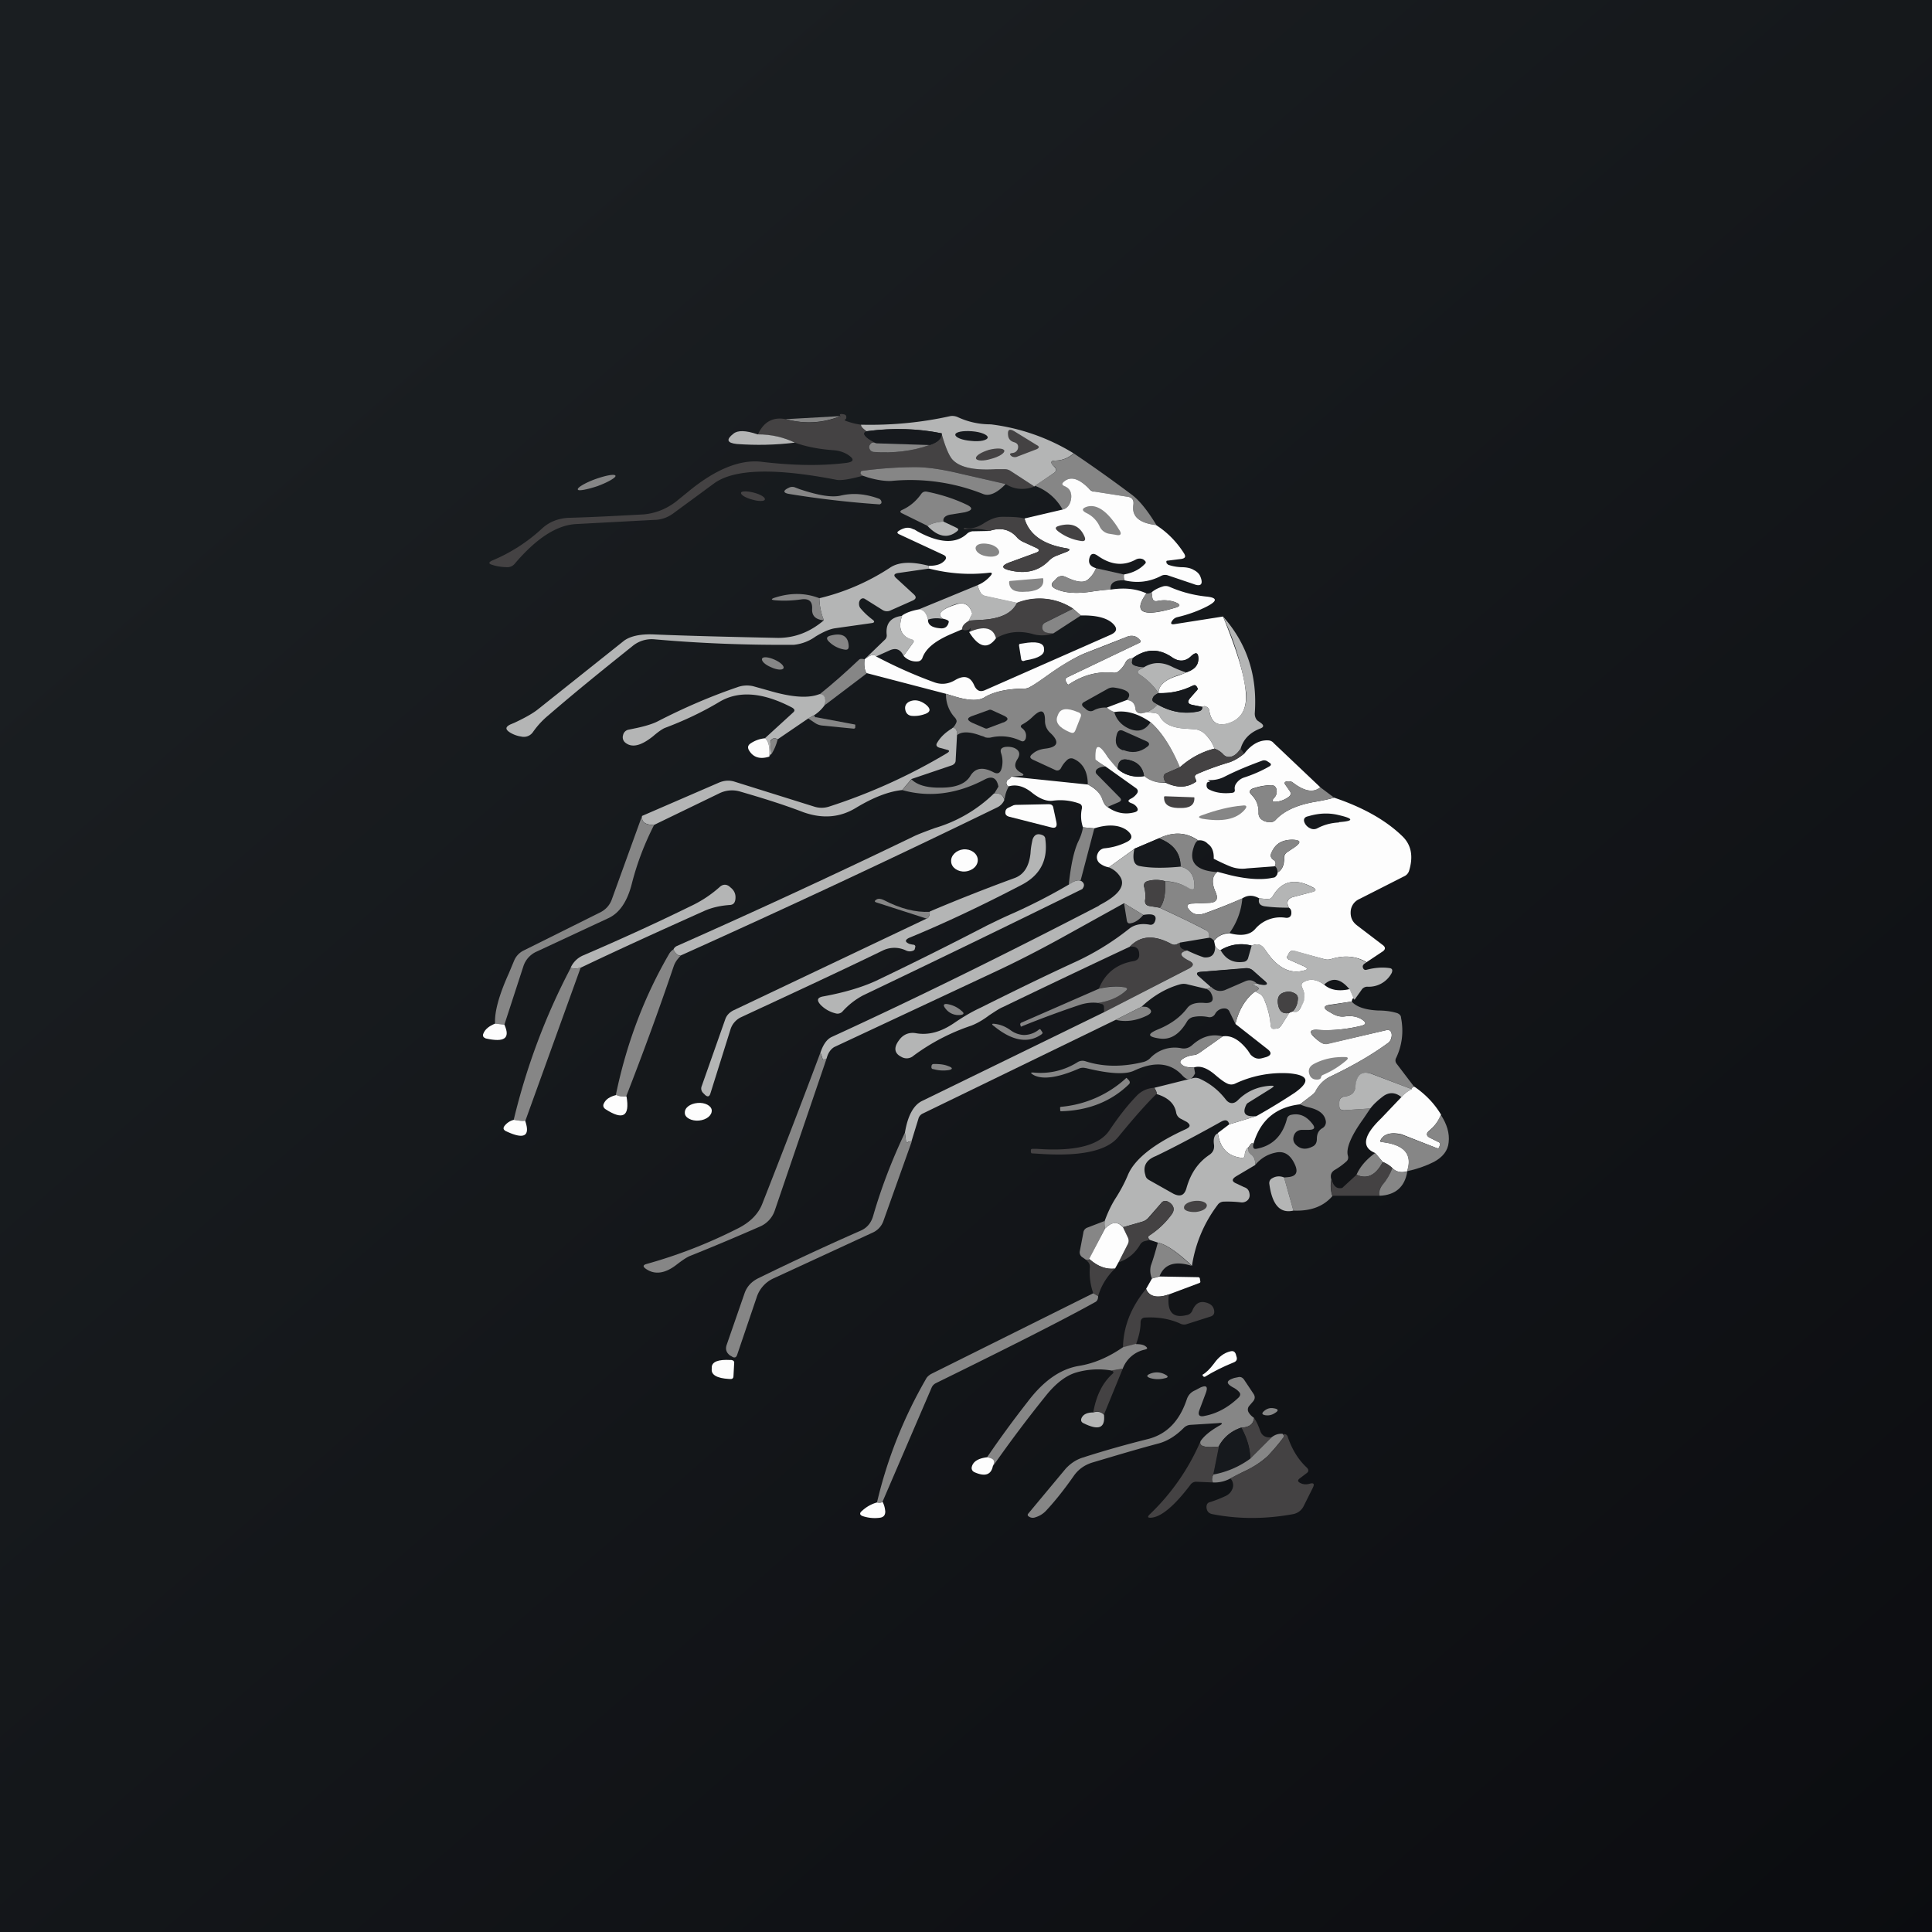 <?xml version='1.0' encoding='utf-8'?>
<!-- by TradeStack -->
<svg width="56" height="56" viewBox="0 0 56 56" xmlns="http://www.w3.org/2000/svg"><rect x="0" y="0" width="56" height="56" fill="#333333" stroke="none"/><path fill="url(#ad3cp0hlf)" d="M0 0h56v56H0z" /><path d="M24.36 12.06c-.5.2-1.02.24-1.59.09l1.6-.09Z" fill="#868686" /><path d="M24.36 12.06c-.04-.06 0-.07.1-.05.05.01.08.04.07.1 0 .02-.01.04-.04.05v.03c.16.06.31.1.47.12 0 .05.05.11.16.19-.15.06-.06.18.28.35-.07-.03-.12-.03-.15 0-.06.04-.07.09-.05.15.02.06.06.09.12.1.57.04 1.11-.02 1.62-.2.23-.07.35-.18.35-.34.1.36.2.61.3.74.2.24.62.34 1.27.3h.27a.3.3 0 0 1 .16.05l.69.45.04-.01c-.33.13-.62.1-.87-.06l-1.3-.3c-.5-.12-.95-.19-1.33-.19a11.97 11.97 0 0 0-1.55.11c-.05.06-.03.1.04.14-.37.1-.62.14-.75.12-1.8-.35-2.98-.32-3.56.1l-1.17.86c-.17.13-.37.2-.58.2l-2.25.12c-.57.03-1.16.42-1.78 1.15a.27.27 0 0 1-.2.1c-.16 0-.31-.02-.46-.07-.1-.03-.1-.07 0-.12a4.91 4.91 0 0 0 1.44-.92c.21-.2.47-.3.76-.32.73-.02 1.47-.06 2.2-.1.33-.03.64-.15.92-.36l.37-.3c.8-.66 1.53-.95 2.16-.86.86.1 1.66.12 2.4.03.25-.03.27-.11.05-.25a.9.9 0 0 0-.4-.12c-.41-.03-.79-.1-1.12-.22-.3-.15-.67-.23-1.07-.24.17-.37.44-.51.8-.44.57.15 1.1.12 1.6-.09Z" fill="#444243" /><path d="M31.12 13.14a.8.8 0 0 1-.53.21c-.13 0-.15.05-.06.15l.03.03c.07.07.06.13-.01.18l-.57.39-.69-.45a.3.3 0 0 0-.16-.05h-.27c-.65.04-1.07-.06-1.27-.3-.1-.13-.2-.38-.3-.74a6.51 6.51 0 0 0-2.17-.06c-.11-.08-.17-.14-.16-.19.88.02 1.74-.06 2.59-.25.07-.01.14 0 .21.03.3.14.62.21.96.21a5.98 5.98 0 0 1 2.4.84Z" fill="#B4B5B5" /><path d="M27.3 12.56c0 .16-.13.27-.36.34l-1.54-.05c-.34-.17-.43-.3-.28-.35.77-.1 1.5-.08 2.17.06ZM28.15 12.78c.26.03.47-.02.48-.1 0-.08-.2-.16-.46-.18-.26-.02-.48.02-.48.1s.2.16.46.18Z" fill="#16191D" /><path d="M30.05 12.9c.08.04.08.08 0 .12l-.55.21a.19.19 0 0 1-.17 0c-.08-.06-.07-.09.02-.1.08-.01.12-.05.15-.11.03-.1 0-.17-.1-.2-.11-.03-.17-.1-.18-.2-.02-.17.04-.2.18-.12l.65.4Z" fill="#444243" /><path d="M21.96 12.59c.41 0 .77.09 1.08.24-.57.07-1.12.08-1.68.04-.29-.03-.32-.13-.1-.3.12-.1.35-.1.7.02Z" fill="#B4B5B5" /><path d="m25.4 12.85 1.54.05c-.5.18-1.05.24-1.62.2-.06-.01-.1-.04-.12-.1-.02-.06 0-.11.05-.15.03-.03.08-.03.15 0Z" fill="#868686" /><path d="M28.73 13.3c.23-.06.4-.17.38-.24-.02-.07-.22-.08-.45-.02-.22.07-.39.17-.37.25.02.07.22.08.44.01Z" fill="#444243" /><path d="M31.12 13.14c.58.39 1.14.79 1.7 1.21.22.17.45.46.7.87-.5-.06-.72-.25-.67-.6.02-.13-.03-.2-.16-.22l-.96-.15a.31.31 0 0 1-.18-.1c-.28-.28-.51-.35-.7-.2-.08.06-.07.11.02.15.13.06.2.16.18.32-.02.2-.1.32-.25.35a1.5 1.5 0 0 0-.78-.68h-.04l.57-.38c.07-.05.08-.11.02-.18l-.04-.03c-.09-.1-.07-.14.06-.15a.8.8 0 0 0 .53-.2ZM29.15 14.03c-.25.26-.47.36-.65.29a5.7 5.7 0 0 0-2.66-.38c-.17.01-.4-.02-.68-.1a5.3 5.3 0 0 0-.15-.05c-.07-.04-.09-.08-.04-.14a11.97 11.97 0 0 1 1.55-.11c.38 0 .82.07 1.32.19l1.31.3ZM17.32 14.09c.3-.11.54-.25.52-.3-.02-.06-.28-.01-.59.1-.3.11-.53.25-.5.3.01.05.27 0 .57-.1Z" fill="#868686" /><path d="M33.51 15.22c.33.21.6.49.81.82.06.1.03.14-.07.16l-.4.05c-.03 0-.05.01-.04.04 0 .02 0 .04.02.05l.03.03c.09.03.2.06.37.07.17 0 .29.03.37.08.1.05.17.12.2.21.08.21 0 .28-.2.2l-.74-.25a.25.25 0 0 0-.2.01c-.34.18-.7.22-1.07.13a.4.4 0 0 1-.01-.17c.24-.04.45-.14.6-.3.04-.03.04-.07 0-.1a.17.17 0 0 0-.05-.04.24.24 0 0 0-.21.01c-.37.2-.73.15-1.1-.11-.14-.1-.22-.06-.25.1-.02.13.04.21.2.26a.78.78 0 0 1-.25.34c-.12.09-.31.06-.6-.07a1.1 1.1 0 0 0-.04-.02.22.22 0 0 0-.27.06l-.06.06c-.1.09-.08.16.03.22.26.13.63.16 1.11.08.22-.03.38-.05.5-.05.39-.06.74-.03 1.04.11-.4.55-.12.7.82.42.18-.05.18-.1 0-.17a.94.94 0 0 0-.5-.03c-.09.02-.14-.02-.15-.1l-.02-.15c.09-.08.2-.13.32-.17a.28.28 0 0 1 .2.01c.34.15.69.24 1.05.28.33.03.35.12.05.28-.25.13-.54.24-.88.32a.24.24 0 0 0-.14.1c-.06.08-.04.12.07.1l1.4-.22c.4.98.63 1.72.66 2.21.04.49-.14.79-.55.9-.29.07-.46-.06-.51-.39-.01-.05-.04-.09-.1-.11-.03-.02-.07-.01-.1.01l-.3-.06c-.12-.03-.14-.09-.06-.19l.22-.25v-.04l-.02-.05c-.03-.04-.06-.05-.11-.03-.32.16-.65.23-1 .22 0-.22.19-.39.55-.5a2 2 0 0 0 .25-.1c.24-.08.35-.2.36-.39 0-.18-.07-.21-.2-.09-.18.17-.37.18-.57.04-.38-.26-.75-.25-1.13.02l-.08.02a.2.2 0 0 0-.13.1.79.79 0 0 1-.2.26.19.19 0 0 1-.15.05c-.46-.05-.9.07-1.3.34-.01.01-.03 0-.04-.01l-.04-.07c-.03-.06-.02-.1.04-.13l2.07-.99c.06-.02.07-.06.02-.1a.3.3 0 0 0-.15-.1.34.34 0 0 0-.22.02l-1.15.45c-.27.1-.65.32-1.11.64-.23.17-.41.29-.54.36a.34.34 0 0 1-.17.05c-.51 0-.9.1-1.15.25-.17.11-.46.1-.86-.02l-.26-.08-2.3-.6c-.06-.08-.08-.22-.06-.4.18-.14.29-.16.34-.08.55.29 1.11.54 1.69.75.2.07.4.05.6-.07.26-.15.44-.1.55.16.07.15.17.2.32.13l3.63-1.6c.2-.09.21-.2.04-.35-.18-.15-.48-.22-.9-.21l-.23-.2a1.76 1.76 0 0 0-1.62-.16l-.92-.2a.22.22 0 0 1-.15-.12.6.6 0 0 1-.07-.2 1 1 0 0 0 .38-.28c.05-.06.03-.09-.04-.08-.58.07-1.16.03-1.75-.12-.03.01-.03-.01 0-.08.2 0 .34-.04.44-.14.08-.08.06-.14-.03-.18l-1.29-.6c-.05-.03-.05-.06 0-.09a.54.54 0 0 1 .17-.08.32.32 0 0 1 .25.03c.03 0 .07.03.12.06.64.35 1.12.37 1.44.07.04-.04.1-.06.15-.07l.5-.01c.32-.11.6-.05.81.2.05.05.1.08.15.11l.4.18c.1.05.1.1-.01.14l-.74.27c-.28.1-.28.19.02.25.44.1.8 0 1.08-.28a.62.62 0 0 1 .23-.15l.29-.11c.12-.05.12-.09-.02-.11-.66-.11-1.06-.4-1.2-.86l1.11-.26c.14-.03.23-.15.25-.35.01-.16-.05-.26-.18-.32-.1-.04-.1-.09-.02-.15.19-.15.42-.08.7.2.05.06.1.1.18.1l.96.15c.13.02.18.1.16.23-.05.34.17.53.66.59Z" fill="#FDFDFD" /><path d="M22.89 14.32c-.2-.03-.2-.1-.03-.18a.22.22 0 0 1 .19-.01l.13.05c.54.18.94.25 1.21.18.36-.08.72-.04 1.1.1.03.02.06.05.06.1 0 .01 0 .03-.02.04l-.03.02c-.88-.06-1.75-.16-2.61-.3Z" fill="#868686" /><path d="M21.8 14.48c.2.06.36.05.37 0 .02-.06-.12-.15-.32-.2-.19-.05-.36-.05-.37 0-.02.06.13.15.32.2Z" fill="#444243" /><path d="M27.35 15.12c-.15 0-.3.04-.47.12l-.73-.36c-.07-.03-.07-.07 0-.1.22-.1.4-.25.55-.46.04-.06.1-.08.16-.07.4.08.78.2 1.12.36.23.1.23.18-.02.24l-.37.06c-.18.02-.27.1-.24.21ZM32.33 15.5l-.19-.03a.37.37 0 0 1-.27-.22.8.8 0 0 0-.36-.37c-.17-.08-.16-.15.02-.2.27-.06.55.13.85.58l.05.08c.1.14.06.2-.1.16Z" fill="#868686" /><path d="M29.7 15.03c.13.46.53.75 1.2.86.13.02.13.06 0 .1l-.28.12a.62.62 0 0 0-.22.15c-.29.29-.65.38-1.1.28-.29-.06-.3-.15 0-.25l.73-.27c.11-.04.12-.09 0-.14l-.38-.18a.47.47 0 0 1-.16-.11c-.21-.25-.49-.31-.81-.2a1.8 1.8 0 0 0-.72-.05l-.02-.01v-.02l.02-.01c.17.04.36 0 .57-.14.19-.12.36-.18.52-.18.3 0 .52.01.64.05Z" fill="#444243" /><path d="m27.35 15.12.38.18c.06.03.06.06.01.1-.27.22-.56.16-.86-.16.16-.08.32-.12.47-.12Z" fill="#B4B5B5" /><path d="M30.7 15.24c.37-.1.6.01.73.3.05.11.02.16-.1.14a1.44 1.44 0 0 1-.66-.28c-.1-.08-.09-.13.04-.16Z" fill="#444243" /><path d="M28.58 16.12c.19.04.36 0 .38-.1.02-.1-.12-.22-.3-.25-.2-.04-.36 0-.38.1-.02.1.11.22.3.25Z" fill="#868686" /><path d="M26.93 16.4c-.03.07-.03.1 0 .08l-.9.13c-.12.02-.14.07-.05.15l.5.46c.09.08.08.14-.03.19l-.63.28a.24.24 0 0 1-.24-.01l-.51-.32c-.05-.03-.1-.02-.14.03a.18.18 0 0 0-.03.12c0 .05.02.1.05.13.1.12.21.22.34.32.07.05.06.09-.02.1l-1.06.15c-.15.02-.34.1-.57.24a1.3 1.3 0 0 1-.63.24c-1.34.01-2.7-.04-4.05-.16a.87.87 0 0 0-.63.2c-.8.64-1.62 1.3-2.43 2-.17.14-.32.3-.46.5a.32.32 0 0 1-.33.12.86.86 0 0 1-.33-.12c-.14-.09-.13-.16.01-.23l.12-.05c.3-.14.53-.27.67-.38l2.51-2c.18-.13.47-.2.88-.18.95.04 2.15.07 3.58.1.49 0 .93-.17 1.33-.51a1.82 1.82 0 0 1-.13-.64 6.47 6.47 0 0 0 2.07-.9c.24-.15.6-.17 1.1-.04Z" fill="#B4B5B5" /><path d="m31.77 16.47.8.18c0 .09 0 .14.02.17-.29-.01-.42.08-.4.27-.12 0-.28.02-.5.05-.48.08-.85.05-1.11-.08-.11-.06-.12-.13-.03-.22l.06-.06c.08-.09.17-.1.27-.06l.05.02c.28.13.47.16.59.07.1-.07.18-.19.25-.34ZM30.21 16.76c.02 0 .03 0 .03.02v.02c.02.2-.13.32-.44.35h-.05c-.32.03-.48-.05-.5-.25v-.03c0-.01 0-.02.02-.03l.94-.08Z" fill="#868686" /><path d="M28.34 16.95a.6.6 0 0 0 .07.2c.03.07.08.1.15.12l.92.2c-.15.32-.51.48-1.1.5l-.3.02.1-.2c-.07-.27-.24-.36-.5-.27-.4.14-.52.28-.36.42a.8.8 0 0 0-.42.02c-.04-.18-.12-.28-.26-.3l1.7-.7Z" fill="#B4B5B5" /><path d="M33.23 17.2c.04.01.09 0 .15-.03l.02.14c.01.1.06.13.15.11a.94.94 0 0 1 .5.03c.18.06.18.12 0 .17-.94.27-1.21.13-.82-.42ZM23.75 17.34c0 .18.04.4.13.64-.24-.02-.35-.13-.34-.33.01-.21-.08-.3-.29-.28-.27.04-.52.05-.77.03-.14-.01-.14-.04-.01-.08.44-.14.87-.14 1.28.02Z" fill="#868686" /><path d="m31.1 17.64-.8.4a.15.15 0 0 0-.09.15c0 .07.04.11.1.14.05.01.12.03.22.03a.97.97 0 0 1-.62.01c-.39-.1-.73-.05-1.04.13-.09-.3-.35-.37-.78-.18a.11.11 0 0 0 .04-.1c0-.02 0-.02-.02 0 0 .02-.03.04-.07.04a.19.19 0 0 1-.16-.02c0-.09.07-.17.2-.25l.3-.02c.59-.02.95-.18 1.1-.5a1.76 1.76 0 0 1 1.62.17Z" fill="#444243" /><path d="M28.09 17.99c-.14.08-.21.16-.2.25l-.35.15c-.43.19-.7.4-.8.67a.15.15 0 0 1-.13.11.49.49 0 0 1-.42-.16l.27-.37c.04-.05.03-.09-.04-.1-.3-.1-.4-.33-.27-.7.11-.08.28-.14.5-.18.13.02.21.12.25.3-.01.14.1.23.34.25.14.02.23-.04.26-.18.01-.04-.05-.07-.18-.1-.16-.13-.04-.27.37-.4.25-.1.42 0 .49.26l-.1.2Z" fill="#FDFDFD" /><path d="m31.1 17.64.23.2-.8.52a.84.84 0 0 1-.22-.03.15.15 0 0 1-.1-.14c0-.07.03-.12.1-.15l.8-.4Z" fill="#868686" /><path d="M26.15 17.85c-.13.36-.03.6.28.68.06.02.07.06.03.11l-.27.37c-.09-.19-.22-.24-.4-.16l-.4.18c-.04-.08-.15-.06-.33.08l.58-.56c.05-.04.07-.1.06-.16-.03-.32.12-.5.45-.54ZM35.45 17.87c.7.79 1 1.72.92 2.81 0 .08.02.14.07.2l.1.07c.1.07.1.13-.02.17-.3.12-.48.31-.56.58-.1.15-.2.23-.33.24a.21.21 0 0 1-.17-.07.6.6 0 0 0-.26-.17.92.92 0 0 0-.25-.4.5.5 0 0 0-.3-.16l-.28-.02c-.38-.02-.63-.13-.75-.35a.18.18 0 0 0-.14-.1l-.24-.03a.91.91 0 0 0 .31-.22c.39.22.79.29 1.2.2.07-.02.1-.06.1-.13.03-.02.07-.03.1-.01.06.02.09.06.1.11.05.33.22.46.51.38.4-.1.59-.4.56-.89a7.98 7.98 0 0 0-.67-2.21Z" fill="#B4B5B5" /><path d="M28.87 18.5c-.24.33-.5.27-.78-.18.43-.19.7-.13.78.18Z" fill="#FDFDFD" /><path d="M24.05 18.43c.35-.1.54 0 .55.3 0 .08-.03.11-.11.1a.82.82 0 0 1-.48-.25c-.06-.07-.05-.12.04-.15ZM32.84 19.07a.3.3 0 0 0-.03.13c0 .04.03.07.08.09a.8.8 0 0 0 .27.05l-.13.07c-.07.04-.07.09 0 .14.22.14.4.32.55.54-.08.04-.14.08-.16.13-.03.06-.02.1.04.14l.1.06c-.1.1-.2.17-.32.22-.09.04-.16.05-.23.03a.14.14 0 0 1-.1-.14c-.02-.14-.1-.23-.25-.24.16-.18.05-.3-.36-.36a.31.31 0 0 0-.2.04l-.68.38c-.07.04-.07.09-.02.14l.06.05c.08.08.17.1.26.04a.7.7 0 0 1 .35-.07l.23.14c.07.23.23.39.45.48.25.1.45.04.6-.2.34.32.62.76.85 1.31l-.37.16c-.12.04-.13.14-.04.28a.86.86 0 0 1-.63-.19c-.04-.26-.2-.42-.48-.47-.18-.04-.28.05-.28.27a3.6 3.6 0 0 1-.32-.39c-.24-.37-.35-.33-.33.1 0 .03.1.1.3.22-.12 0-.2.03-.26.08-.04.05-.04.1 0 .14l.66.67c.06.06.06.1-.02.14l-.33.14c-.05-.03-.1-.1-.16-.25a.74.74 0 0 0-.41-.4c0-.37-.14-.62-.4-.74a.17.17 0 0 0-.2.03.79.79 0 0 0-.18.24c-.04.06-.1.08-.16.05l-.65-.3c-.1-.05-.1-.1-.01-.17.1-.09.22-.13.36-.15.38-.04.43-.2.15-.46a.46.46 0 0 1-.15-.35c0-.3-.1-.35-.33-.14-.1.1-.2.18-.33.25-.05.03-.06.07 0 .11.1.08.13.18.1.3-.03.07-.07.1-.15.06a1.31 1.31 0 0 0-.83-.1.37.37 0 0 1-.2 0c-.02-.02-.07-.03-.13-.05-.32-.12-.55-.12-.68-.01 0-.16-.04-.22-.14-.2a.41.41 0 0 0 .12-.17c.02-.04 0-.1-.06-.16a.98.98 0 0 1-.24-.67l.26.08c.4.12.7.13.86.02.25-.16.64-.24 1.15-.25.07 0 .12-.02.17-.05.13-.07.3-.2.54-.36a5.3 5.3 0 0 1 1.11-.64c.4-.14.78-.3 1.15-.45a.34.34 0 0 1 .22-.02.3.3 0 0 1 .15.1c.05.04.04.08-.02.1l-2.07.99c-.06.03-.07.07-.04.13l.04.07c0 .02.03.02.05 0 .4-.26.83-.38 1.3-.33.05 0 .1-.01.14-.05a.78.78 0 0 0 .2-.26.2.2 0 0 1 .13-.1l.08-.02Z" fill="#868686" /><path d="M29.54 18.73c-.01-.04 0-.07.04-.07l.07-.01c.38-.07.59-.02.61.13v.03c.03.16-.15.27-.53.33l-.06.02c-.04 0-.06-.01-.07-.05l-.06-.38Z" fill="#FDFDFD" /><path d="M34.38 19.5c-.1-.04-.23-.09-.38-.17-.3-.15-.58-.15-.84 0a.8.8 0 0 1-.27-.04c-.05-.02-.08-.05-.08-.09l.03-.13c.38-.27.75-.28 1.13-.02.2.14.4.13.56-.04.14-.12.2-.1.2.1 0 .18-.11.3-.35.38Z" fill="#16191D" /><path d="M22.35 19.34c.17.08.33.09.36.03.03-.07-.1-.18-.26-.25-.18-.08-.34-.09-.36-.03-.03.07.09.18.26.25ZM25.06 19.1c-.02.2 0 .33.06.42l-1.2.91c.02-.2-.03-.3-.17-.3.4-.32.77-.65 1.14-1 .03-.04.1-.04.17-.02Z" fill="#868686" /><path d="m34.38 19.5-.25.08c-.36.12-.55.29-.55.51a1.9 1.9 0 0 0-.55-.54c-.07-.05-.07-.1 0-.14l.13-.07c.26-.16.54-.16.84 0 .15.07.28.12.38.15Z" fill="#B4B5B5" /><path d="M34.85 20.5c0 .06-.03.1-.1.11-.41.1-.81.03-1.2-.19l-.1-.06c-.05-.03-.06-.08-.03-.14.02-.05.08-.1.16-.13.35.01.68-.06 1-.22.05-.02.08-.01.1.03l.04.05-.01.04-.22.25c-.08.1-.06.16.06.19l.3.06Z" fill="#16191D" /><path d="M23.75 20.12c.14 0 .2.1.16.31-.07.1-.17.21-.31.3l-.18.1-.88.6c-.08-.05-.14-.04-.2.03a.12.12 0 0 0-.01.07l.03.33c-.02 0-.04.02-.06.07.02-.29-.03-.47-.13-.53l.81-.74c.07-.06.06-.1-.02-.15-.84-.44-1.54-.5-2.1-.17-.5.3-1.03.55-1.59.76-.07.03-.19.11-.34.24-.35.28-.61.34-.8.19a.2.2 0 0 1-.07-.22.2.2 0 0 1 .16-.16l.24-.05c.28-.06.49-.13.62-.2.74-.38 1.5-.71 2.29-.98a.8.8 0 0 1 .46-.03l.43.12c.67.2 1.16.24 1.49.11Z" fill="#B4B5B5" /><path d="M26.82 20.41c.18.14.16.24-.05.3a.87.87 0 0 1-.34.04c-.1-.01-.17-.07-.19-.18-.02-.1.02-.18.11-.23.15-.07.3-.05.47.07ZM32.66 20.29c.15.01.23.1.25.24 0 .07.04.12.1.14.07.02.14 0 .23-.03l.24.03c.07.01.11.04.14.1.12.22.37.33.75.35l.28.02a.5.5 0 0 1 .3.16c.13.13.21.27.25.4-.36.09-.7.27-1 .54-.23-.55-.51-1-.84-1.3-.37-.26-.73-.36-1.06-.3a.78.78 0 0 1-.22-.13l.58-.22Z" fill="#FDFDFD" /><path d="m29.08 20.94-.45.17a.1.1 0 0 1-.08 0l-.37-.16c-.16-.08-.16-.14.01-.2l.47-.17a.1.1 0 0 1 .08 0l.35.16c.15.07.15.13 0 .2Z" fill="#16191D" /><path d="M31.17 21.17c-.03.07-.07.09-.14.06l-.03-.01c-.3-.13-.42-.28-.35-.46l.02-.05c.07-.18.26-.2.57-.07l.03.01c.06.03.08.07.05.14l-.15.38Z" fill="#FDFDFD" /><path d="m23.6 20.74.03.05h.03l1.12.21s.02.01.01.02v.06c0 .03-.02.04-.05.04l-.91-.09a.45.45 0 0 1-.2-.07l-.21-.14.18-.08Z" fill="#868686" /><path d="M27.6 21.1c.1-.01.14.05.14.2l-.04.74c0 .07-.04.11-.1.14l-1.18.4-.27.32c-.39.04-.83.21-1.33.51-.47.29-.98.33-1.54.13-.6-.23-1.22-.42-1.84-.6a.83.83 0 0 0-.6.06l-1.88.91c-.25 0-.37-.08-.35-.26l2.24-.97c.15-.06.3-.07.45-.02l2.3.72a.7.7 0 0 0 .43 0 16.6 16.6 0 0 0 3.42-1.55c.08-.05.08-.08-.01-.1l-.22-.06c-.08-.03-.1-.08-.05-.15.1-.17.25-.3.43-.41Z" fill="#B4B5B5" /><path d="M32.55 21.75c-.19-.07-.25-.22-.18-.46.03-.12.1-.15.2-.1l.67.3c.08.04.09.1.02.15-.21.17-.45.2-.7.1Z" fill="#16191D" /><path d="M22.17 21.4c.1.06.15.24.13.53-.28.09-.48.02-.6-.2-.03-.07-.02-.12.04-.17a.88.88 0 0 1 .43-.16Z" fill="#FDFDFD" /><path d="M22.54 21.44c-.04.15-.1.3-.18.42l-.03-.33c0-.02 0-.04.02-.07.05-.07.11-.08.19-.02Z" fill="#868686" /><path d="M38.27 22.82c-.2.17-.46.12-.8-.14-.04-.03-.1-.04-.17-.03-.07.01-.08.05-.04.1l.12.17c.05.07.04.13-.03.18a.7.7 0 0 1-.38.14c-.1 0-.11-.02-.05-.1.07-.07.1-.16.08-.26-.02-.08-.07-.12-.15-.12-.2 0-.38.04-.55.1-.09.05-.1.1-.03.17.15.15.22.33.21.54 0 .06.02.11.06.16.08.07.17.1.28.1a.2.2 0 0 0 .16-.07c.24-.26.62-.43 1.14-.52.24-.04.42-.08.55-.12.83.28 1.5.65 1.99 1.13.25.25.31.58.18 1a.26.26 0 0 1-.14.15l-1.3.66a.42.42 0 0 0-.25.36c-.01.17.05.3.18.4l.76.58c.07.06.07.11 0 .17l-.48.32c-.3-.18-.65-.21-1.03-.09a.34.34 0 0 1-.2 0l-.85-.23c-.09-.03-.15 0-.19.1l-.03.05c-.01.04 0 .07.04.09l.45.2c.11.05.11.1 0 .12-.4.11-.76-.07-1.08-.53a6.54 6.54 0 0 0-.07-.1c-.1-.13-.21-.16-.37-.09a1.12 1.12 0 0 0-.9.13c-.06 0-.12-.05-.16-.13l-.03-.14c.11-.14.26-.21.45-.22.34.09.59.05.74-.12a.96.96 0 0 1 .87-.33c.12.02.19-.04.18-.16 0-.05-.02-.1-.07-.13-.09-.17-.03-.28.16-.32l.53-.14c.1-.03.1-.07.02-.12-.53-.29-.92-.2-1.18.25a.15.15 0 0 1-.15.08l-.24-.02c-.17-.1-.34-.1-.49 0-.36.16-.72.3-1.08.43-.2.07-.35.04-.46-.1-.1-.11-.06-.17.08-.18l.5-.02c.2-.01.27-.1.19-.3-.13-.28-.11-.48.05-.6l.38.1c.51.12.92.14 1.23.07.04 0 .07-.02.09-.05a.14.14 0 0 0 .04-.1c.13-.07.2-.22.19-.42a.2.2 0 0 1 .09-.17l.21-.14c.2-.14.19-.21-.06-.22-.3 0-.5.12-.6.37-.05.09-.03.16.06.22.06.04.07.1.03.18l-.8.06a.95.95 0 0 1-.5-.06 5.46 5.46 0 0 1-.47-.22c.01-.2-.05-.35-.17-.43a.31.31 0 0 0-.28-.1c-.34-.24-.72-.26-1.14-.06l-.7.3-.75.54a.58.58 0 0 1-.24-.1.23.23 0 0 1-.1-.25c.03-.11.1-.18.2-.2.23-.02.44-.08.63-.17.2-.09.22-.2.04-.35-.22-.16-.54-.19-.95-.06l-.33-.03a1.02 1.02 0 0 1-.03-.55c.01-.07-.02-.12-.08-.14a1.6 1.6 0 0 0-.77-.08c-.17.02-.36-.05-.58-.22-.24-.2-.47-.26-.68-.2-.05 0-.07-.03-.08-.09 0-.05.02-.09.06-.11a.24.24 0 0 0 .08-.08l2.22.23c.2.1.34.23.41.4.05.14.1.22.16.25.25.18.52.23.8.15.09-.03.1-.08.04-.16a.31.31 0 0 0-.15-.1c-.1-.04-.11-.08-.01-.13a.46.46 0 0 0 .16-.13c.06-.07.05-.13-.02-.18l-.87-.62c-.2-.12-.3-.2-.3-.21-.02-.44.09-.48.33-.11.05.08.16.21.32.39.2.18.46.24.76.2.18.15.4.21.63.2.32.15.6.15.86-.02.03-.01.03-.03.02-.05a.56.56 0 0 0-.02-.05c-.03-.06-.02-.1.04-.13.3-.13.6-.24.93-.34.13-.04.28-.12.45-.26.2-.26.43-.39.68-.38.07 0 .13.03.17.08l1.35 1.28Z" fill="#FDFDFD" /><path d="M29.32 22.51a.24.24 0 0 1-.09.08c-.04.02-.06.06-.06.11 0 .06.03.09.08.08a.9.9 0 0 0-.13.4c-.04-.14-.15-.2-.3-.18l.12-.2c-.05-.26-.19-.32-.41-.2-.8.42-1.6.52-2.38.3l.27-.31c.17.17.46.25.87.24.43 0 .7-.12.83-.33.14-.24.36-.28.67-.12.13.07.2.03.24-.1a.76.76 0 0 0-.01-.44c-.04-.11 0-.17.12-.19.1-.01.18 0 .26.03.15.07.18.17.1.31-.12.18-.09.3.08.4.12.06.11.1-.02.1l-.24.02Z" fill="#868686" /><path d="M35.2 21.7a.6.6 0 0 1 .26.17c.05.05.1.07.17.07.12 0 .23-.09.33-.24l.1.14c-.16.14-.31.22-.44.26-.33.1-.64.2-.93.34-.06.03-.07.07-.04.13l.02.05c.01.02 0 .04-.02.05-.25.17-.54.17-.86.01-.09-.14-.08-.24.04-.28l.37-.16c.3-.27.64-.45 1-.54Z" fill="#444243" /><path d="M33.16 22.5a.9.9 0 0 1-.76-.21c0-.22.1-.3.28-.27.28.05.44.2.48.47ZM35.07 22.65a.18.18 0 0 0-.04-.03c-.03 0-.03-.01 0-.01a.9.9 0 0 0 .45-.09c.35-.18.72-.33 1.1-.47a.17.17 0 0 1 .16.02l.06.04c.05.03.05.07 0 .1-.24.14-.5.25-.75.33a.44.44 0 0 0-.21.16.23.23 0 0 0-.05.18c.01.06-.01.09-.07.1-.26.03-.48 0-.66-.09-.08-.03-.1-.1-.08-.18 0-.03.04-.05.08-.05.03 0 .03 0 0 0Z" fill="#16191D" /><path d="m38.27 22.82.4.3c-.13.04-.31.08-.55.12-.52.09-.9.26-1.14.52a.2.2 0 0 1-.16.07.37.37 0 0 1-.28-.1.21.21 0 0 1-.06-.16c0-.21-.06-.39-.2-.54-.08-.07-.07-.12.02-.16.17-.07.35-.1.55-.11.08 0 .13.04.15.12.02.1 0 .19-.08.26-.06.08-.05.1.05.1a.7.7 0 0 0 .38-.14c.07-.05.08-.11.03-.18l-.12-.17c-.04-.05-.03-.09.04-.1.07-.01.13 0 .17.03.34.26.6.3.8.14Z" fill="#868686" /><path d="M28.81 23c.16-.02.27.04.3.19a.42.42 0 0 1-.2.21c-3.04 1.48-6.1 2.91-9.19 4.3-.09-.01-.15-.07-.2-.18a.2.2 0 0 1 .1-.1 233.3 233.3 0 0 0 6.85-3.17c.12-.06.33-.14.63-.25a4.11 4.11 0 0 0 1.71-1Z" fill="#B4B5B5" /><path d="M34.6 23.11c.02 0 .02 0 .02.03 0 .2-.14.29-.42.28h-.06c-.27-.01-.4-.11-.4-.3v-.01c0-.02.01-.03.03-.03l.83.03Z" fill="#444243" /><path d="m29.43 23.33.97-.02c.07 0 .12.03.13.1l.09.42c.03.14-.03.19-.16.15l-1.22-.31c-.06-.02-.1-.05-.1-.12 0-.06.02-.1.07-.13l.17-.08.05-.01Z" fill="#FDFDFD" /><path d="M36.07 23.48c-.24.27-.64.35-1.23.25-.11-.03-.12-.06 0-.1.41-.15.8-.25 1.17-.28.13-.02.15.03.06.13Z" fill="#868686" /><path d="M38.81 23.84c-.23.01-.44.07-.63.17a.22.22 0 0 1-.2 0 .32.32 0 0 1-.16-.15c-.05-.1-.02-.18.1-.2.33-.1.63-.1.9-.03.43.1.42.17-.01.2Z" fill="#16191D" /><path d="M18.61 23.65c-.02.18.1.27.35.26-.28.55-.49 1.1-.64 1.68-.13.53-.36.88-.7 1.03l-2.06.96a.7.7 0 0 0-.39.43l-.55 1.69-.27-.03c-.02-.33.11-.82.4-1.46l.15-.36a.57.57 0 0 1 .28-.3l2.23-1.11c.15-.08.26-.2.32-.36l.88-2.43ZM31.39 23.98l.33.03-.4 1.52c-.06-.04-.18 0-.34.11v-.01c.06-.56.15-.97.27-1.23.07-.14.12-.28.14-.42Z" fill="#868686" /><path d="M26.87 26.62c.05-.02.08-.08.08-.2a52.4 52.4 0 0 1 2.46-.97c.27-.1.42-.34.46-.72.01-.18.04-.3.06-.4.05-.13.13-.18.27-.13.06.02.1.06.1.13.08.6-.15 1.04-.69 1.32-1.15.6-2.23 1.11-3.25 1.53-.13.06-.14.12 0 .18l.09.02c.07 0 .1.04.07.1 0 .04-.02.06-.04.07a.25.25 0 0 1-.22 0 .77.77 0 0 0-.67 0c-1.38.67-2.75 1.3-4.1 1.93a.58.58 0 0 0-.32.37l-.58 1.85c-.03.09-.08.1-.15.04l-.06-.06a.18.18 0 0 1-.04-.2l.68-1.93c.04-.12.12-.2.23-.26l5.62-2.67Z" fill="#B4B5B5" /><path d="M34.73 24.37c-.04 0-.09.06-.13.19-.15.44.08.68.69.72-.16.1-.18.3-.05.6.08.18.02.28-.18.29l-.51.02c-.14 0-.17.07-.08.18.11.14.27.17.46.1.36-.12.72-.27 1.08-.43a2 2 0 0 1-.37 1 .57.57 0 0 0-.45.23c-.05-.06-.1-.09-.15-.09 0-.06 0-.1-.02-.14-.01-.04-.04-.07-.1-.1-.45-.23-.89-.44-1.3-.63.12-.15.17-.41.15-.77.26.02.5.09.7.2.1.07.16.04.15-.09-.01-.3-.15-.47-.4-.53 0-.39-.2-.66-.63-.82.42-.2.8-.18 1.14.07Z" fill="#868686" /><path d="M33.6 24.3c.41.16.62.43.62.82-.52.05-.91.04-1.2-.02-.16-.04-.2-.2-.14-.5l.71-.3Z" fill="#16191D" /><path d="M37.03 25.3c0-.1-.03-.16-.08-.2.04-.07.03-.13-.03-.17-.09-.06-.1-.13-.07-.22.12-.25.32-.37.61-.37.25 0 .27.08.06.22l-.21.14a.2.2 0 0 0-.1.17c.01.2-.05.35-.18.42Z" fill="#868686" /><path d="M27.98 25.26c.22-.02.38-.18.36-.36-.02-.17-.2-.3-.42-.28-.2.02-.37.18-.35.36.01.17.2.3.41.28Z" fill="#FDFDFD" /><path d="M32.88 24.6c-.06.3-.02.46.14.5.29.06.68.07 1.2.02.25.06.39.23.4.53.01.13-.04.16-.15.1-.2-.12-.44-.2-.7-.21a.93.93 0 0 0-.51 0c-.08.03-.11.08-.1.16.04.14.05.27.03.4 0 .1.03.14.12.16l.3.05c.43.2.86.4 1.32.64.05.02.08.05.1.09l.02.14-.84.14-.08.04a.18.18 0 0 1-.18 0c-.5-.27-.9-.24-1.2.08a353.6 353.6 0 0 0-3.68 1.75c-.1.04-.23.13-.4.24-.21.16-.39.25-.52.3a6 6 0 0 0-1.67.87.3.3 0 0 1-.36.03c-.2-.1-.22-.27-.06-.48.12-.17.3-.24.5-.2.36.06.72-.04 1.1-.3.25-.17.5-.32.76-.44.92-.46 1.82-.9 2.71-1.31a7.66 7.66 0 0 0 1.6-.98c.15-.12.35-.16.58-.12.09.02.14-.02.17-.1.06-.17-.05-.23-.34-.18l-.56-.34-1.84 1.02c-.62.34-1.24.66-1.86.95l-4.7 2.2c-.1.06-.18.17-.22.33-.07.04-.11.04-.12 0a1.65 1.65 0 0 0-.06-.17c.08-.23.18-.38.32-.45 2.42-1.11 5-2.38 7.74-3.8l.04-.03c.54-.28.74-.55.6-.8a.69.69 0 0 0-.34-.29l.74-.53Z" fill="#B4B5B5" /><path d="M31.33 25.53c.1.06.12.14.04.24a617.93 617.93 0 0 1-6.35 3.08 2.16 2.16 0 0 0-.61.48.2.2 0 0 1-.2.04.9.9 0 0 1-.42-.24c-.13-.14-.1-.22.08-.25.6-.11 1.1-.26 1.5-.44 1.09-.52 2.17-1.06 3.25-1.62.15-.07.4-.2.77-.36a16.7 16.7 0 0 0 1.59-.82c.16-.11.28-.15.35-.1Z" fill="#B4B5B5" /><path d="M33.77 25.54c.02.36-.03.62-.15.77l-.31-.05c-.09-.02-.13-.07-.12-.16.02-.13.01-.26-.02-.4-.02-.08 0-.13.09-.16a.93.93 0 0 1 .5 0Z" fill="#444243" /><path d="M37.36 26.31c-.24 0-.47-.01-.7-.04-.14-.02-.2-.1-.16-.23l.24.02c.06 0 .12-.02.15-.08.26-.45.65-.54 1.17-.25.1.05.1.09 0 .12l-.54.14c-.2.04-.25.15-.16.32ZM16.83 28.05c-.12.03-.21.03-.29 0a.7.7 0 0 1 .37-.36c1.07-.46 2.1-.93 3.1-1.42.3-.14.58-.32.84-.55.1-.1.22-.1.32 0 .13.1.17.23.14.38-.02.08-.06.12-.14.13-.3.02-.55.08-.77.18-1.25.56-2.44 1.1-3.57 1.64Z" fill="#B4B5B5" /><path d="M26.95 26.43c0 .1-.03.17-.08.2l-1.46-.47c-.07-.02-.07-.05 0-.09.05-.03.13-.02.21.02.48.25.92.36 1.33.34ZM32.58 26.18l.56.34c-.12.14-.24.22-.36.24-.07.02-.11-.01-.12-.09l-.08-.49Z" fill="#868686" /><path d="M34.21 27.32c-.04.13.03.2.2.23-.24.06-.22.16.05.3.15.07.15.14 0 .22L32 29.34v-.14c0-.06-.03-.1-.09-.1l-.09-.03c.33-.05.6-.16.81-.35.06-.05.05-.08-.02-.1a1.6 1.6 0 0 0-.76.04c.18-.45.52-.72 1-.8.12-.02.18-.09.17-.2 0-.17-.1-.24-.27-.22.3-.32.7-.35 1.2-.08.06.04.12.04.18 0l.08-.04Z" fill="#444243" /><path d="m36.28 27.41-.1.35a.15.15 0 0 1-.14.12c-.29.04-.51-.07-.66-.34.29-.17.59-.21.9-.13Z" fill="#16191D" /><path d="m39.6 27.9-.06.04c-.04.04-.05.07-.03.12.02.05.06.06.1.05.23-.06.45-.08.66-.05.09.01.1.06.07.14a.75.75 0 0 1-.71.4.2.2 0 0 0-.17.1l-.2.28-.14-.3c-.26-.32-.5-.36-.74-.14-.22-.16-.42-.18-.6-.07-.05.03-.07.08-.04.15.1.2.1.37 0 .53-.01 0-.04.04-.07.11-.05.07-.11.1-.2.06.1-.11.14-.23.15-.38a.16.16 0 0 0-.1-.15.35.35 0 0 0-.23-.04c-.2.03-.27.14-.25.33.03.23.14.32.33.28l-.22.35a.28.28 0 0 1-.18.12c-.08.01-.13-.02-.14-.11a2.27 2.27 0 0 0-.2-.78.29.29 0 0 0-.13-.14l-.12-.06c.08-.04.12-.08.1-.1a.2.2 0 0 0-.14-.07c-.05 0-.05-.02 0-.04l.08-.03c.08.03.15.04.22.04.1 0 .1-.03.03-.1l-.35-.3a.27.27 0 0 0-.2-.08l-1.32.11c-.12.01-.14.06-.04.14l.34.3c-.02.02-.07.04-.15.05l-.54-.13a.4.4 0 0 0-.2 0c-.4.11-.78.33-1.12.65l-.75.38-5.6 2.72a.23.23 0 0 0-.12.15l-.2.65a.24.24 0 0 0-.1.02c-.03.03-.06.01-.06-.03l-.03-.24c.08-.49.25-.8.5-.92L32 29.34l2.47-1.27c.14-.08.14-.15 0-.22-.28-.14-.3-.24-.06-.3.25.12.42.18.49.2.23.02.33-.1.32-.34.04.08.1.12.16.13.15.27.37.38.66.34a.15.15 0 0 0 .14-.12l.1-.35c.16-.07.28-.04.37.08l.07.11c.32.46.68.64 1.07.53.12-.03.12-.07.01-.12l-.45-.2c-.04-.02-.05-.05-.04-.09l.03-.06c.04-.09.1-.12.2-.1l.84.24c.07.02.14.02.2 0 .38-.12.72-.09 1.03.1Z" fill="#B4B5B5" /><path d="M19.52 27.52c.05.1.11.17.2.19l-.06.07a.69.69 0 0 0-.13.22c-.44 1.3-.9 2.55-1.38 3.78-.1.01-.2 0-.3-.04.3-1.45.8-2.81 1.55-4.1a.37.37 0 0 1 .12-.12ZM16.54 28.05c.08.03.17.03.29 0l-1.6 4.43c-.05.02-.16.01-.34-.02.37-1.54.92-3.01 1.65-4.4Z" fill="#868686" /><path d="M36.42 28.5c-.1-.1-.2-.1-.32-.06-.2.1-.4.18-.6.25a.37.37 0 0 1-.4-.09l-.34-.3c-.1-.07-.08-.12.04-.13l1.32-.1c.07-.01.14.01.2.06l.35.32c.08.06.06.1-.03.1a.57.57 0 0 1-.22-.05Z" fill="#16191D" /><path d="M38.38 28.54c.18.16.43.2.74.13l.14.31c-.03-.07-.06-.05-.08.05l-.67.1c-.14.03-.15.09-.03.17l.14.08c.12.07.24.1.37.08.19-.02.34 0 .47.08.16.1.15.16-.03.2-.43.1-.85.14-1.25.11-.2-.01-.24.06-.1.2.07.07.15.13.23.18.06.03.12.04.18.02l1.69-.39c.1-.02.15.02.16.13 0 .1-.04.2-.12.25-.45.33-1 .65-1.67.97a.88.88 0 0 0-.4.4.46.46 0 0 1-.13.14l-.34.26c-.7.08-1.15.46-1.35 1.15-.03-.05-.07-.02-.13.08a.31.31 0 0 0-.12.24c0 .06-.04.1-.1.08-.4-.05-.62-.29-.68-.72l.33-.25.79-.24c.48-.27.84-.5 1.1-.67.47-.33.42-.52-.16-.57a3.2 3.2 0 0 0-1.56.3.26.26 0 0 1-.22 0c-.09-.04-.2-.12-.34-.24-.24-.21-.45-.29-.63-.23-.16 0-.27-.01-.34-.07-.08-.06-.08-.11 0-.17.1-.07.2-.1.33-.12.06 0 .11-.03.16-.06l.68-.48c.25-.04.49.1.73.41l.08.12c.1.1.2.14.34.1l.11-.03c.15-.05.17-.13.04-.23l-.93-.73c.1-.42.3-.74.57-.94l.12.06c.06.03.1.08.13.14.11.25.18.51.2.78.01.09.06.12.14.1l.07-.01a.28.28 0 0 0 .11-.1l.22-.35a.29.29 0 0 1 .1-.04c.09.03.15.01.2-.06l.06-.11c.1-.16.11-.33.01-.53-.03-.07-.01-.12.04-.15.18-.11.38-.09.6.07Z" fill="#FDFDFD" /><path d="m36.42 28.5-.08.03c-.05.02-.05.03 0 .04.06 0 .1.03.14.07.02.02-.02.06-.1.1-.28.2-.47.52-.57.94l-.17-.35a.15.15 0 0 0-.14-.1.3.3 0 0 0-.28.16.18.18 0 0 1-.2.09c-.15-.03-.3-.03-.44 0a.28.28 0 0 0-.18.14c-.22.37-.48.53-.8.48-.34-.05-.35-.13-.04-.26.37-.15.66-.36.86-.63.09-.11.25-.16.49-.14.23.02.3-.08.19-.29a.25.25 0 0 0-.15-.12c.08-.01.13-.03.15-.06.12.12.25.15.4.1l.6-.26c.12-.05.22-.03.32.06ZM31.82 29.07c-.17-.02-.35 0-.53.06a28.73 28.73 0 0 0-1.7.63l-.01-.04c-.02-.04 0-.07.03-.08l2.24-.98c.3-.07.54-.08.76-.04.07.02.08.05.02.1-.21.19-.48.3-.8.35Z" fill="#868686" /><path d="M37.47 29.32a.3.3 0 0 0-.1.04c-.2.04-.3-.05-.33-.28-.02-.19.06-.3.25-.33.08-.02.16 0 .23.04.07.03.1.08.1.15 0 .15-.05.27-.15.38Z" fill="#444243" /><path d="M39.18 29.03c.13.15.38.24.76.26.26 0 .45.04.57.08.06.03.1.07.1.13.08.41.03.8-.14 1.16a.15.15 0 0 0 .01.17l.51.67c-.04.01-.07.04-.07.07l-1.12-.43c-.3-.12-.47-.01-.5.32-.02.2-.12.3-.31.32-.11 0-.17.07-.17.18v.1c0 .08.05.13.14.12l.76-.05-.21.31c-.36.5-.5.86-.44 1.06.02.07 0 .13-.05.17-.1.09-.21.17-.33.24-.1.06-.14.15-.1.28a.92.92 0 0 0 .03.48c-.26.3-.63.44-1.13.42l-.27-.96.11-.01c.24-.02.3-.14.21-.35-.13-.3-.32-.42-.57-.36-.24.05-.43.17-.59.36.01-.15-.03-.25-.13-.32a.14.14 0 0 1-.07-.14l.02-.07c.06-.1.1-.13.13-.09-.02.11 0 .16.08.15.46-.08.76-.37.89-.86.01-.06.05-.1.1-.12.24-.06.44.01.62.23.12.14.09.2-.1.2h-.18c-.1 0-.19.05-.23.15-.04.1-.03.2.05.28.13.13.29.15.47.06.1-.04.14-.12.14-.23 0-.13.04-.24.16-.31a.2.2 0 0 0 .1-.2c-.03-.2-.19-.33-.48-.4a1.46 1.46 0 0 1-.27-.09l.34-.26c.05-.04.1-.09.12-.15.1-.17.23-.3.41-.39.67-.32 1.22-.64 1.67-.97a.27.27 0 0 0 .12-.25c-.01-.1-.06-.15-.16-.13l-1.69.4a.24.24 0 0 1-.18-.03c-.08-.05-.16-.1-.22-.18-.15-.14-.12-.21.09-.2.4.03.82-.01 1.25-.11.18-.04.19-.1.03-.2a.74.74 0 0 0-.47-.08.54.54 0 0 1-.37-.08l-.14-.08c-.12-.08-.11-.14.03-.16l.67-.11ZM27.83 29.42a.47.47 0 0 1-.42-.18c-.09-.11-.06-.16.08-.13a.8.8 0 0 1 .38.19c.09.07.07.11-.04.12ZM33.09 29.18c.1 0 .15 0 .19.03.12.08.11.15-.02.22-.32.16-.63.2-.92.13l.75-.38Z" fill="#868686" /><path d="m14.35 29.67.27.03c.18.4 0 .52-.54.4-.07-.03-.1-.07-.07-.14.05-.13.17-.22.34-.29Z" fill="#FDFDFD" /><path d="M29.68 30a.7.7 0 0 0 .45-.17l.03.01.04.06c.03.03.02.06-.01.08-.38.27-.84.2-1.37-.23-.09-.06-.08-.09.03-.07.16.02.3.08.44.18a.7.7 0 0 0 .39.14ZM35.44 30.04l-.68.48a.35.35 0 0 1-.16.06.65.65 0 0 0-.33.12c-.08.06-.08.11 0 .17.07.06.18.08.34.07l.03.17c-.1.21-.22.23-.38.05-.34-.36-.8-.4-1.38-.13-.24.12-.71.1-1.4-.07h-.01a.3.3 0 0 0-.21.02c-.6.26-1.04.32-1.3.18-.1-.06-.1-.08.02-.07a2 2 0 0 0 1.25-.3.27.27 0 0 1 .23-.03c.52.17 1.09.17 1.69.02a.43.43 0 0 0 .18-.1.98.98 0 0 1 .89-.3c.13.03.24 0 .34-.09.28-.25.57-.33.88-.25ZM23.78 30.51l.06.18c0 .03.05.03.12-.01l-1.5 4.4a.78.78 0 0 1-.45.48c-.64.28-1.3.56-2 .84-.1.04-.22.12-.39.25-.34.27-.65.31-.91.12-.08-.06-.07-.1.02-.13a14.24 14.24 0 0 0 2.61-1.01c.38-.18.64-.43.76-.75.57-1.45 1.13-2.9 1.68-4.37ZM38.29 31.23c-.01.05-.07.07-.16.06a.2.2 0 0 1-.16-.11c-.07-.15-.03-.27.13-.35.27-.14.57-.2.89-.19.09 0 .1.04.03.1-.2.17-.42.31-.68.42a.09.09 0 0 0-.05.07ZM27.48 31.02a1.03 1.03 0 0 1-.42-.03c-.05 0-.07-.03-.06-.08 0-.05.03-.07.07-.07.15 0 .29.01.41.06.15.05.14.1 0 .12Z" fill="#868686" /><path d="M40.92 31.57a.96.96 0 0 0-.3.23c-.17-.14-.35-.15-.52-.03-.16.12-.29.24-.38.36l-.76.05c-.1 0-.14-.04-.14-.13v-.09c0-.11.06-.17.17-.18.19-.02.3-.13.3-.32.04-.33.2-.44.5-.32l1.13.43Z" fill="#B4B5B5" /><path d="M32.71 31.44c-.51.49-1.17.75-1.95.77-.02 0-.02 0-.03-.02v-.05c-.01-.04 0-.06.04-.06a3.2 3.2 0 0 0 1.86-.82c.01-.02.03-.02.04 0l.04.04c.05.05.05.1 0 .14Z" fill="#868686" /><path d="m36.42 32.35-.79.24c-.03-.12-.1-.15-.23-.08-.86.48-1.5.81-1.9 1-.28.11-.38.3-.3.55.01.07.05.11.1.14l.71.4c.2.1.32.05.38-.16.12-.43.34-.75.67-.97.1-.07.14-.16.13-.28-.03-.18.01-.3.11-.34.06.42.28.66.68.71.06.01.1-.02.1-.08 0-.1.05-.18.12-.24a.23.23 0 0 0-.02.07c0 .06.02.1.07.14.1.07.14.17.13.32l-.54.32c-.15.09-.14.16.01.22l.21.1c.1.03.15.1.16.21a.2.2 0 0 1-.07.18.24.24 0 0 1-.19.05 3.24 3.24 0 0 0-.5-.02.22.22 0 0 0-.17.1 3.87 3.87 0 0 0-.74 1.76c-.42-.4-.75-.62-.98-.67l-.24-.08a.14.14 0 0 1-.04-.05c-.02-.03 0-.06.02-.08.24-.15.46-.35.64-.6.1-.12.09-.24-.03-.34a.33.33 0 0 0-.09-.05.15.15 0 0 0-.17.05l-.35.4a.4.4 0 0 1-.2.14l-.55.16c-.16-.17-.34-.16-.53.04a.51.51 0 0 1-.01-.22c.09-.25.2-.48.33-.68.14-.22.26-.45.35-.67.19-.43.7-.85 1.54-1.25l.15-.07c.12-.06.12-.12.01-.2l-.19-.1a.25.25 0 0 1-.12-.18c-.05-.26-.24-.43-.57-.53.02-.02 0-.08-.06-.18l1.12-.28a.3.3 0 0 1 .2.02c.3.14.54.33.75.6.1.13.23.14.35.02.26-.26.58-.4.96-.42.1 0 .1.01.02.07l-.69.43a.13.13 0 0 0-.05.06c-.12.25-.02.35.3.32Z" fill="#B4B5B5" /><path d="M41 31.5c.32.22.58.49.77.81-.07.17-.18.33-.34.46-.1.08-.09.16.02.21l.26.13c.03.02.04.04.03.07l-.02.06c0 .04-.03.05-.07.04l-1.02-.4a.47.47 0 0 0-.1-.02c-.26-.04-.44.03-.52.2 0 .02 0 .03.02.04.67.07.92.35.76.85-.18.05-.32.02-.43-.09a.8.8 0 0 0-.28-.18l-.22-.26c-.4-.16-.35-.5.17-1l.59-.62a.96.96 0 0 1 .3-.23c0-.03.03-.06.07-.07Z" fill="#FDFDFD" /><path d="M33.46 31.53c.06.1.08.17.06.18-.29.28-.66.7-1.11 1.25-.34.41-1.12.57-2.34.48l-.17-.01-.02-.03v-.06c0-.03.02-.04.05-.04h.13c1.11.08 1.81-.1 2.1-.54.25-.37.5-.7.78-.99a.75.75 0 0 1 .52-.24Z" fill="#444243" /><path d="M17.86 31.74c.09.04.18.05.3.04.1.58-.1.7-.61.37-.06-.04-.08-.1-.05-.16.06-.13.17-.2.36-.25ZM20.26 32.48c.22-.02.38-.15.37-.3-.01-.13-.2-.23-.41-.21-.22.02-.38.14-.37.29 0 .14.2.24.41.22Z" fill="#FDFDFD" /><path d="M41.76 32.31c.18.27.26.54.23.8-.02.24-.17.43-.43.57-.24.12-.5.21-.78.27.17-.5-.08-.78-.76-.85-.01 0-.02-.02-.01-.03.08-.18.26-.25.52-.2.04 0 .07 0 .1.02l1.02.39c.04.01.06 0 .07-.04l.02-.06c0-.03 0-.05-.03-.07l-.26-.13c-.11-.05-.12-.13-.02-.2.16-.14.27-.3.33-.47Z" fill="#868686" /><path d="M14.9 32.46c.17.03.28.04.32.02.16.46-.03.56-.57.3-.06-.04-.07-.08-.03-.14a.49.49 0 0 1 .27-.18Z" fill="#FDFDFD" /><path d="m26.23 32.83.03.24c0 .04.03.06.07.03a.24.24 0 0 1 .1-.02l-.82 2.3a.58.58 0 0 1-.32.35l-2.86 1.32a.91.91 0 0 0-.5.56l-.56 1.65c-.03.1-.09.11-.17.05l-.04-.02c-.1-.08-.14-.17-.1-.3l.52-1.5c.07-.2.2-.34.4-.44.98-.48 1.97-.94 2.97-1.38.18-.08.3-.22.36-.43.24-.83.55-1.63.92-2.41ZM39.86 33.42l.22.26c-.2.39-.46.51-.76.37.1-.23.28-.44.54-.63Z" fill="#868686" /><path d="M40.08 33.68c.1.04.2.1.28.18-.07.18-.17.35-.3.5-.08.1-.1.2-.07.3h-1.37a.92.92 0 0 1-.02-.47c.04.16.12.25.23.25.04 0 .08 0 .1-.03l.39-.36c.3.14.56.02.76-.37Z" fill="#444243" /><path d="M40.36 33.86c.1.1.25.14.43.1-.07.44-.34.68-.8.7-.03-.1 0-.2.07-.3.13-.15.23-.32.3-.5Z" fill="#868686" /><path d="m37.22 34.13.27.96c-.39.09-.62-.17-.7-.79 0-.07.03-.12.09-.15a.37.37 0 0 1 .34-.02Z" fill="#B4B5B5" /><path d="m33.33 35.94-.13.03a.22.22 0 0 0-.15.1c-.15.26-.36.43-.63.52l.27-.53a.18.18 0 0 0 0-.17l-.13-.32.56-.16a.4.4 0 0 0 .2-.13l.34-.41c.04-.06.1-.07.17-.05l.09.05c.12.1.13.22.03.35-.18.24-.4.44-.64.6-.03.01-.04.04-.02.07 0 .02.02.04.04.05ZM34.66 35.13c.19-.02.33-.1.32-.2-.01-.08-.16-.14-.35-.12-.18.02-.32.1-.31.2 0 .08.16.13.34.12Z" fill="#444243" /><path d="M32.02 35.4c-.01.03 0 .1.01.2l-.46.9c.03.02 0 .02-.1.01l-.1-.07a.17.17 0 0 1-.07-.18l.1-.52a.18.18 0 0 1 .1-.15l.52-.2Z" fill="#868686" /><path d="m32.55 35.57.15.32c.02.06.02.11-.01.17l-.27.53-.1.18c-.26.03-.5-.06-.75-.28l.46-.88c.2-.2.36-.21.52-.04Z" fill="#FDFDFD" /><path d="M33.56 36.02c.24.05.56.27.98.67-.48-.15-.79-.05-.93.3l-.22.07a.58.58 0 0 1-.03-.38c.08-.22.14-.44.2-.66Z" fill="#868686" /><path d="M31.47 36.51c.1.01.13 0 .1-.02.24.22.5.31.75.28-.23.22-.4.49-.49.8l-.14-.08a1.84 1.84 0 0 1-.1-.75.21.21 0 0 0-.06-.17l-.06-.06Z" fill="#444243" /><path d="m33.61 37 1.12.02c.03 0 .05.02.05.05l.01.06c.01.03 0 .05-.03.06l-.88.33c-.35.12-.57.06-.66-.16l.17-.3.22-.06Z" fill="#FDFDFD" /><path d="M33.22 37.36c.09.22.31.28.66.16-.06.49.1.7.51.6a.21.21 0 0 0 .17-.13c.1-.24.25-.3.47-.21.09.04.14.1.16.19.02.1-.01.16-.1.19l-.69.22a.24.24 0 0 1-.18-.01c-.3-.14-.65-.2-1.02-.18-.09 0-.14.05-.14.15 0 .19-.05.4-.13.62l-.38.1c.01-.6.23-1.17.67-1.7Z" fill="#444243" /><path d="m31.69 37.49.14.08c0 .09-.03.15-.1.18-.9.5-2.44 1.28-4.6 2.34a.26.26 0 0 0-.13.14l-1.42 3.3c-.03.03-.09.04-.16.02.3-1.28.78-2.47 1.42-3.58.03-.06.08-.1.14-.14l4.7-2.34ZM32.93 38.96c.13 0 .22.02.27.06.07.05.07.08-.02.1a.88.88 0 0 0-.64.56l-.3.05a2.27 2.27 0 0 0-1.07.06c-.28.09-.55.3-.81.61a37.2 37.2 0 0 0-1.58 2.1c.08-.15.02-.23-.17-.26a30.14 30.14 0 0 1 1.17-1.6c.46-.61.95-.96 1.5-1.05.43-.07.85-.25 1.27-.54l.38-.1Z" fill="#868686" /><path d="M34.85 39.85c.11-.06.22-.17.34-.33.14-.2.3-.31.47-.35.08-.02.13 0 .16.08l.02.07c.03.08 0 .14-.08.17-.3.12-.58.26-.84.42l-.04-.01-.03-.05ZM21.26 39.89c0 .06-.04.09-.1.08h-.03c-.35-.02-.52-.12-.5-.29v-.04c0-.17.19-.24.54-.22h.03c.06.01.09.04.08.1l-.02.37Z" fill="#FDFDFD" /><path d="M32.54 39.68 32 41c-.07-.08-.18-.1-.31-.07.09-.5.28-.87.58-1.13v-.04a.13.13 0 0 1-.04-.04l.3-.05Z" fill="#444243" /><path d="M33.36 39.95c-.14-.04-.14-.09 0-.14a.5.5 0 0 1 .41.03c.1.05.1.09-.01.11a.79.79 0 0 1-.4 0ZM36.35 41.1c-.02.18-.14.27-.37.28-.3.1-.52.29-.66.55-.4.04-.58-.01-.52-.16.11-.16.29-.3.53-.44.12-.06.12-.1-.02-.08l-.8.05a.3.3 0 0 0-.2.09c-.23.23-.47.38-.73.45-.64.17-1.27.36-1.91.55-.23.07-.42.2-.56.41-.24.34-.5.68-.8 1a.7.7 0 0 1-.3.18.2.2 0 0 1-.22-.05v-.04l1.1-1.32c.14-.15.3-.26.49-.32.62-.2 1.26-.38 1.9-.54.54-.14.91-.52 1.12-1.15.04-.12.12-.21.24-.26l.15-.08c.18-.08.23-.03.16.16l-.18.48c-.06.15-.01.22.15.18.37-.07.7-.26.99-.54.05-.06.05-.11 0-.16a.57.57 0 0 0-.16-.12c-.22-.12-.22-.2.03-.28l.1-.02c.07-.02.13 0 .18.07l.28.42c.04.07.04.13-.01.2l-.12.14a.16.16 0 0 0-.01.2c.03.05.08.1.15.15ZM36.95 40.96a.38.38 0 0 1-.28.06c-.1-.02-.1-.06-.03-.12.08-.07.17-.1.28-.08.14.02.15.07.03.14Z" fill="#868686" /><path d="M31.69 40.94c.13-.04.24-.01.31.07.04.39-.16.46-.6.24-.06-.03-.08-.08-.05-.15.05-.11.17-.16.34-.16Z" fill="#B4B5B5" /><path d="M36.35 41.1c.07.1.13.23.18.38.05.14.16.2.33.18l-.62.62c0-.3-.1-.6-.26-.9.23 0 .36-.1.37-.28Z" fill="#444243" /><path d="M35.98 41.38c.17.3.25.6.26.9a2.6 2.6 0 0 1-1.07.46l.16-.81c.13-.26.35-.45.65-.55Z" fill="#16191D" /><path d="M37.18 41.57c.04.03.05.07.01.11-.15.2-.3.37-.44.52a2.6 2.6 0 0 1-.69.45l-.39.2a.96.96 0 0 1-.51.12c-.04-.05-.04-.13.01-.23a2.6 2.6 0 0 0 1.07-.46l.62-.62c.1-.08.21-.11.32-.1Z" fill="#868686" /><path d="M37.18 41.57h.05c.04 0 .07.02.09.06.12.36.3.67.56.91.06.06.06.12-.02.17l-.17.13c-.09.06-.08.11.01.15.08.04.16.04.25.02.13-.04.16 0 .1.12l-.26.52a.43.43 0 0 1-.32.24c-.77.14-1.55.15-2.32 0-.11-.02-.17-.08-.18-.2 0-.07.02-.13.1-.15.16-.05.31-.11.46-.18.1-.05.15-.11.19-.2a.28.28 0 0 0-.05-.3c.08-.06.21-.13.4-.21.33-.17.56-.32.68-.45.14-.15.3-.32.44-.52.03-.04.03-.08-.01-.11ZM34.8 41.77c-.06.15.12.2.53.16l-.16.8c-.05.11-.05.2-.01.24l-.47-.02a.2.2 0 0 0-.18.08c-.46.61-.84.93-1.13.96-.12.01-.13-.02-.05-.1a6.44 6.44 0 0 0 1.47-2.12Z" fill="#444243" /><path d="M28.61 42.24c.2.03.25.11.17.25-.05.26-.23.32-.54.18-.06-.03-.09-.09-.07-.16.04-.15.19-.24.44-.27ZM25.42 43.55c.07.02.13.01.16-.02.05.09.07.18.08.28 0 .1-.04.16-.14.18a1.1 1.1 0 0 1-.5-.04c-.1-.03-.12-.09-.03-.16.13-.12.28-.2.43-.24Z" fill="#FDFDFD" /><defs><linearGradient id="ad3cp0hlf" x1="10.42" y1="9.71" x2="68.15" y2="76.02" gradientUnits="userSpaceOnUse"><stop stop-color="#1A1E21" /><stop offset="1" stop-color="#06060A" /></linearGradient></defs></svg>